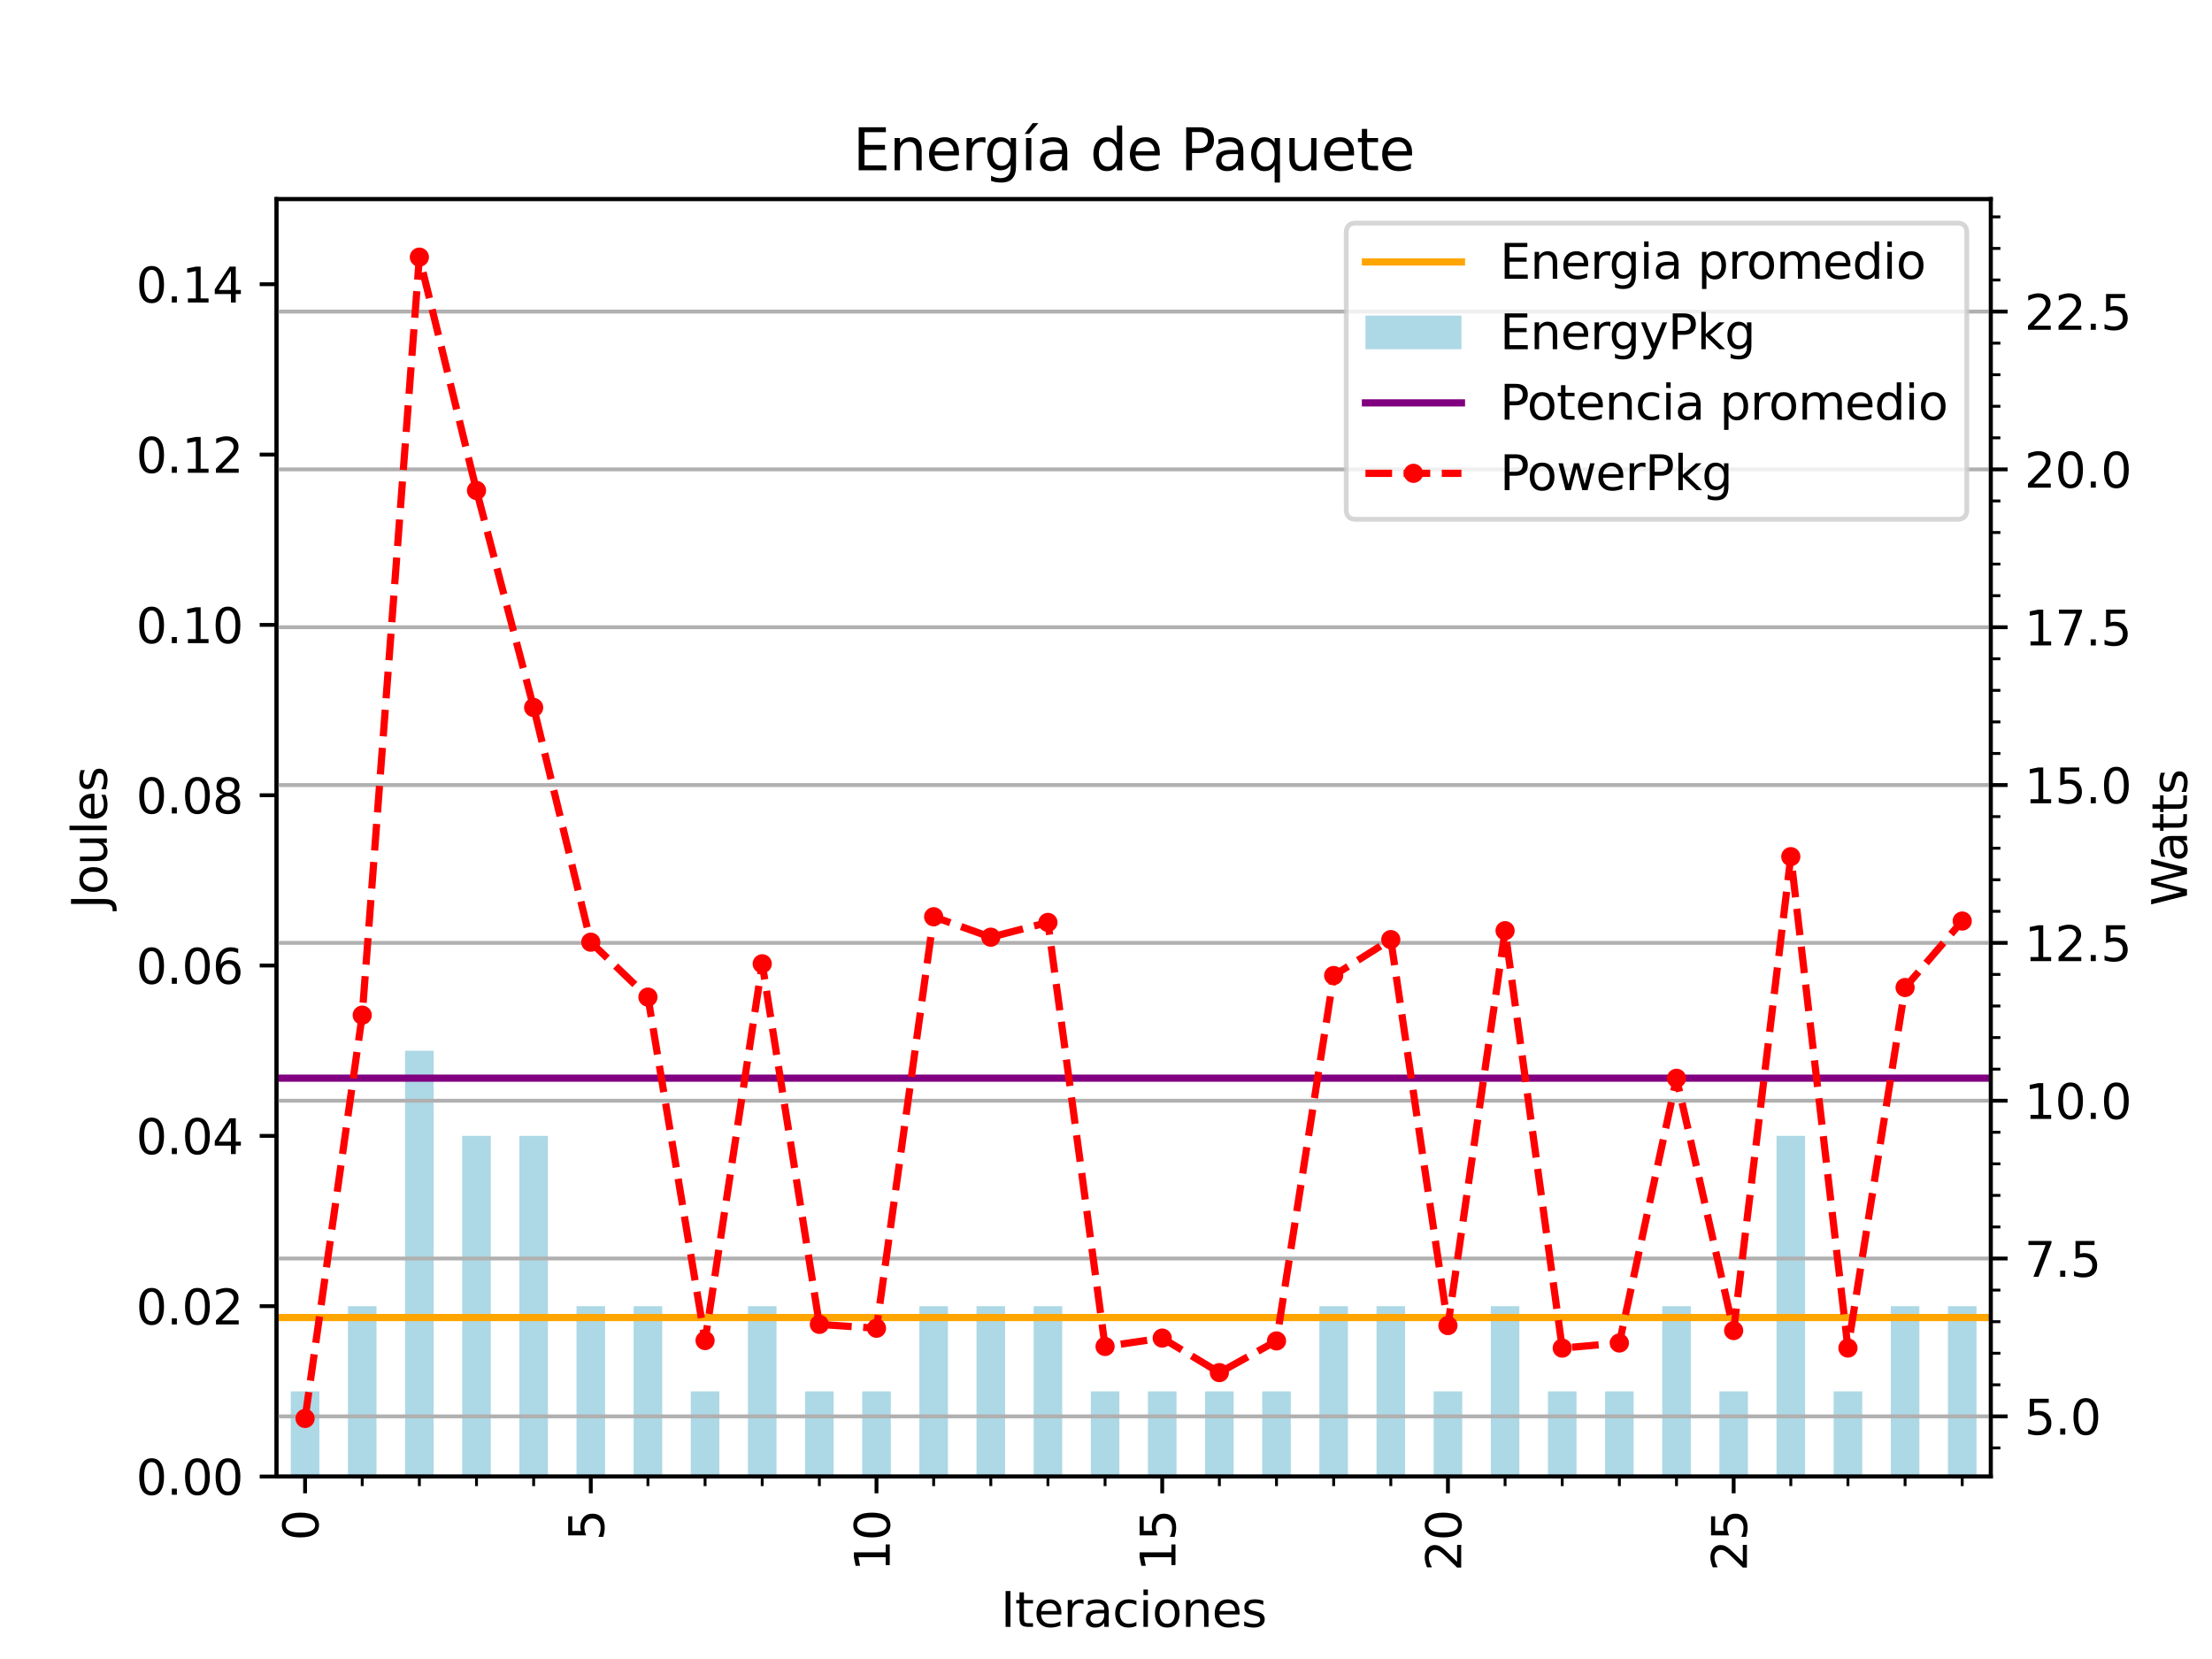 <?xml version="1.0" encoding="utf-8" standalone="no"?>
<!DOCTYPE svg PUBLIC "-//W3C//DTD SVG 1.1//EN"
  "http://www.w3.org/Graphics/SVG/1.1/DTD/svg11.dtd">
<svg xmlns:xlink="http://www.w3.org/1999/xlink" width="460.8pt" height="345.6pt" viewBox="0 0 460.8 345.6" xmlns="http://www.w3.org/2000/svg" version="1.1">
 <defs>
  <style type="text/css">*{stroke-linejoin: round; stroke-linecap: butt}</style>
 </defs>
 <g id="figure_1">
  <g id="patch_1">
   <path d="M 0 345.6 
L 460.8 345.6 
L 460.8 0 
L 0 0 
z
" style="fill: #ffffff"/>
  </g>
  <g id="axes_1">
   <g id="patch_2">
    <path d="M 57.6 307.584 
L 414.72 307.584 
L 414.72 41.472 
L 57.6 41.472 
z
" style="fill: #ffffff"/>
   </g>
   <g id="patch_3">
    <path d="M 60.576 307.584 
L 66.528 307.584 
L 66.528 289.843 
L 60.576 289.843 
z
" clip-path="url(#pef5c5217ff)" style="fill: #add8e6"/>
   </g>
   <g id="patch_4">
    <path d="M 72.48 307.584 
L 78.432 307.584 
L 78.432 272.102 
L 72.48 272.102 
z
" clip-path="url(#pef5c5217ff)" style="fill: #add8e6"/>
   </g>
   <g id="patch_5">
    <path d="M 84.384 307.584 
L 90.336 307.584 
L 90.336 218.88 
L 84.384 218.88 
z
" clip-path="url(#pef5c5217ff)" style="fill: #add8e6"/>
   </g>
   <g id="patch_6">
    <path d="M 96.288 307.584 
L 102.24 307.584 
L 102.24 236.621 
L 96.288 236.621 
z
" clip-path="url(#pef5c5217ff)" style="fill: #add8e6"/>
   </g>
   <g id="patch_7">
    <path d="M 108.192 307.584 
L 114.144 307.584 
L 114.144 236.621 
L 108.192 236.621 
z
" clip-path="url(#pef5c5217ff)" style="fill: #add8e6"/>
   </g>
   <g id="patch_8">
    <path d="M 120.096 307.584 
L 126.048 307.584 
L 126.048 272.102 
L 120.096 272.102 
z
" clip-path="url(#pef5c5217ff)" style="fill: #add8e6"/>
   </g>
   <g id="patch_9">
    <path d="M 132 307.584 
L 137.952 307.584 
L 137.952 272.102 
L 132 272.102 
z
" clip-path="url(#pef5c5217ff)" style="fill: #add8e6"/>
   </g>
   <g id="patch_10">
    <path d="M 143.904 307.584 
L 149.856 307.584 
L 149.856 289.843 
L 143.904 289.843 
z
" clip-path="url(#pef5c5217ff)" style="fill: #add8e6"/>
   </g>
   <g id="patch_11">
    <path d="M 155.808 307.584 
L 161.76 307.584 
L 161.76 272.102 
L 155.808 272.102 
z
" clip-path="url(#pef5c5217ff)" style="fill: #add8e6"/>
   </g>
   <g id="patch_12">
    <path d="M 167.712 307.584 
L 173.664 307.584 
L 173.664 289.843 
L 167.712 289.843 
z
" clip-path="url(#pef5c5217ff)" style="fill: #add8e6"/>
   </g>
   <g id="patch_13">
    <path d="M 179.616 307.584 
L 185.568 307.584 
L 185.568 289.843 
L 179.616 289.843 
z
" clip-path="url(#pef5c5217ff)" style="fill: #add8e6"/>
   </g>
   <g id="patch_14">
    <path d="M 191.52 307.584 
L 197.472 307.584 
L 197.472 272.102 
L 191.52 272.102 
z
" clip-path="url(#pef5c5217ff)" style="fill: #add8e6"/>
   </g>
   <g id="patch_15">
    <path d="M 203.424 307.584 
L 209.376 307.584 
L 209.376 272.102 
L 203.424 272.102 
z
" clip-path="url(#pef5c5217ff)" style="fill: #add8e6"/>
   </g>
   <g id="patch_16">
    <path d="M 215.328 307.584 
L 221.28 307.584 
L 221.28 272.102 
L 215.328 272.102 
z
" clip-path="url(#pef5c5217ff)" style="fill: #add8e6"/>
   </g>
   <g id="patch_17">
    <path d="M 227.232 307.584 
L 233.184 307.584 
L 233.184 289.843 
L 227.232 289.843 
z
" clip-path="url(#pef5c5217ff)" style="fill: #add8e6"/>
   </g>
   <g id="patch_18">
    <path d="M 239.136 307.584 
L 245.088 307.584 
L 245.088 289.843 
L 239.136 289.843 
z
" clip-path="url(#pef5c5217ff)" style="fill: #add8e6"/>
   </g>
   <g id="patch_19">
    <path d="M 251.04 307.584 
L 256.992 307.584 
L 256.992 289.843 
L 251.04 289.843 
z
" clip-path="url(#pef5c5217ff)" style="fill: #add8e6"/>
   </g>
   <g id="patch_20">
    <path d="M 262.944 307.584 
L 268.896 307.584 
L 268.896 289.843 
L 262.944 289.843 
z
" clip-path="url(#pef5c5217ff)" style="fill: #add8e6"/>
   </g>
   <g id="patch_21">
    <path d="M 274.848 307.584 
L 280.8 307.584 
L 280.8 272.102 
L 274.848 272.102 
z
" clip-path="url(#pef5c5217ff)" style="fill: #add8e6"/>
   </g>
   <g id="patch_22">
    <path d="M 286.752 307.584 
L 292.704 307.584 
L 292.704 272.102 
L 286.752 272.102 
z
" clip-path="url(#pef5c5217ff)" style="fill: #add8e6"/>
   </g>
   <g id="patch_23">
    <path d="M 298.656 307.584 
L 304.608 307.584 
L 304.608 289.843 
L 298.656 289.843 
z
" clip-path="url(#pef5c5217ff)" style="fill: #add8e6"/>
   </g>
   <g id="patch_24">
    <path d="M 310.56 307.584 
L 316.512 307.584 
L 316.512 272.102 
L 310.56 272.102 
z
" clip-path="url(#pef5c5217ff)" style="fill: #add8e6"/>
   </g>
   <g id="patch_25">
    <path d="M 322.464 307.584 
L 328.416 307.584 
L 328.416 289.843 
L 322.464 289.843 
z
" clip-path="url(#pef5c5217ff)" style="fill: #add8e6"/>
   </g>
   <g id="patch_26">
    <path d="M 334.368 307.584 
L 340.32 307.584 
L 340.32 289.843 
L 334.368 289.843 
z
" clip-path="url(#pef5c5217ff)" style="fill: #add8e6"/>
   </g>
   <g id="patch_27">
    <path d="M 346.272 307.584 
L 352.224 307.584 
L 352.224 272.102 
L 346.272 272.102 
z
" clip-path="url(#pef5c5217ff)" style="fill: #add8e6"/>
   </g>
   <g id="patch_28">
    <path d="M 358.176 307.584 
L 364.128 307.584 
L 364.128 289.843 
L 358.176 289.843 
z
" clip-path="url(#pef5c5217ff)" style="fill: #add8e6"/>
   </g>
   <g id="patch_29">
    <path d="M 370.08 307.584 
L 376.032 307.584 
L 376.032 236.621 
L 370.08 236.621 
z
" clip-path="url(#pef5c5217ff)" style="fill: #add8e6"/>
   </g>
   <g id="patch_30">
    <path d="M 381.984 307.584 
L 387.936 307.584 
L 387.936 289.843 
L 381.984 289.843 
z
" clip-path="url(#pef5c5217ff)" style="fill: #add8e6"/>
   </g>
   <g id="patch_31">
    <path d="M 393.888 307.584 
L 399.84 307.584 
L 399.84 272.102 
L 393.888 272.102 
z
" clip-path="url(#pef5c5217ff)" style="fill: #add8e6"/>
   </g>
   <g id="patch_32">
    <path d="M 405.792 307.584 
L 411.744 307.584 
L 411.744 272.102 
L 405.792 272.102 
z
" clip-path="url(#pef5c5217ff)" style="fill: #add8e6"/>
   </g>
   <g id="matplotlib.axis_1">
    <g id="xtick_1">
     <g id="line2d_1">
      <defs>
       <path id="m670eac0604" d="M 0 0 
L 0 3.5 
" style="stroke: #000000; stroke-width: 0.8"/>
      </defs>
      <g>
       <use xlink:href="#m670eac0604" x="63.552" y="307.584" style="stroke: #000000; stroke-width: 0.8"/>
      </g>
     </g>
     <g id="text_1">
      <!-- 0 -->
      <g transform="translate(66.311 320.947)rotate(-90)scale(0.1 -0.1)">
       <defs>
        <path id="DejaVuSans-30" d="M 2034 4250 
Q 1547 4250 1301 3770 
Q 1056 3291 1056 2328 
Q 1056 1369 1301 889 
Q 1547 409 2034 409 
Q 2525 409 2770 889 
Q 3016 1369 3016 2328 
Q 3016 3291 2770 3770 
Q 2525 4250 2034 4250 
z
M 2034 4750 
Q 2819 4750 3233 4129 
Q 3647 3509 3647 2328 
Q 3647 1150 3233 529 
Q 2819 -91 2034 -91 
Q 1250 -91 836 529 
Q 422 1150 422 2328 
Q 422 3509 836 4129 
Q 1250 4750 2034 4750 
z
" transform="scale(0.016)"/>
       </defs>
       <use xlink:href="#DejaVuSans-30"/>
      </g>
     </g>
    </g>
    <g id="xtick_2">
     <g id="line2d_2">
      <g>
       <use xlink:href="#m670eac0604" x="123.072" y="307.584" style="stroke: #000000; stroke-width: 0.8"/>
      </g>
     </g>
     <g id="text_2">
      <!-- 5 -->
      <g transform="translate(125.831 320.947)rotate(-90)scale(0.1 -0.1)">
       <defs>
        <path id="DejaVuSans-35" d="M 691 4666 
L 3169 4666 
L 3169 4134 
L 1269 4134 
L 1269 2991 
Q 1406 3038 1543 3061 
Q 1681 3084 1819 3084 
Q 2600 3084 3056 2656 
Q 3513 2228 3513 1497 
Q 3513 744 3044 326 
Q 2575 -91 1722 -91 
Q 1428 -91 1123 -41 
Q 819 9 494 109 
L 494 744 
Q 775 591 1075 516 
Q 1375 441 1709 441 
Q 2250 441 2565 725 
Q 2881 1009 2881 1497 
Q 2881 1984 2565 2268 
Q 2250 2553 1709 2553 
Q 1456 2553 1204 2497 
Q 953 2441 691 2322 
L 691 4666 
z
" transform="scale(0.016)"/>
       </defs>
       <use xlink:href="#DejaVuSans-35"/>
      </g>
     </g>
    </g>
    <g id="xtick_3">
     <g id="line2d_3">
      <g>
       <use xlink:href="#m670eac0604" x="182.592" y="307.584" style="stroke: #000000; stroke-width: 0.8"/>
      </g>
     </g>
     <g id="text_3">
      <!-- 10 -->
      <g transform="translate(185.351 327.309)rotate(-90)scale(0.1 -0.1)">
       <defs>
        <path id="DejaVuSans-31" d="M 794 531 
L 1825 531 
L 1825 4091 
L 703 3866 
L 703 4441 
L 1819 4666 
L 2450 4666 
L 2450 531 
L 3481 531 
L 3481 0 
L 794 0 
L 794 531 
z
" transform="scale(0.016)"/>
       </defs>
       <use xlink:href="#DejaVuSans-31"/>
       <use xlink:href="#DejaVuSans-30" x="63.623"/>
      </g>
     </g>
    </g>
    <g id="xtick_4">
     <g id="line2d_4">
      <g>
       <use xlink:href="#m670eac0604" x="242.112" y="307.584" style="stroke: #000000; stroke-width: 0.8"/>
      </g>
     </g>
     <g id="text_4">
      <!-- 15 -->
      <g transform="translate(244.871 327.309)rotate(-90)scale(0.1 -0.1)">
       <use xlink:href="#DejaVuSans-31"/>
       <use xlink:href="#DejaVuSans-35" x="63.623"/>
      </g>
     </g>
    </g>
    <g id="xtick_5">
     <g id="line2d_5">
      <g>
       <use xlink:href="#m670eac0604" x="301.632" y="307.584" style="stroke: #000000; stroke-width: 0.8"/>
      </g>
     </g>
     <g id="text_5">
      <!-- 20 -->
      <g transform="translate(304.391 327.309)rotate(-90)scale(0.1 -0.1)">
       <defs>
        <path id="DejaVuSans-32" d="M 1228 531 
L 3431 531 
L 3431 0 
L 469 0 
L 469 531 
Q 828 903 1448 1529 
Q 2069 2156 2228 2338 
Q 2531 2678 2651 2914 
Q 2772 3150 2772 3378 
Q 2772 3750 2511 3984 
Q 2250 4219 1831 4219 
Q 1534 4219 1204 4116 
Q 875 4013 500 3803 
L 500 4441 
Q 881 4594 1212 4672 
Q 1544 4750 1819 4750 
Q 2544 4750 2975 4387 
Q 3406 4025 3406 3419 
Q 3406 3131 3298 2873 
Q 3191 2616 2906 2266 
Q 2828 2175 2409 1742 
Q 1991 1309 1228 531 
z
" transform="scale(0.016)"/>
       </defs>
       <use xlink:href="#DejaVuSans-32"/>
       <use xlink:href="#DejaVuSans-30" x="63.623"/>
      </g>
     </g>
    </g>
    <g id="xtick_6">
     <g id="line2d_6">
      <g>
       <use xlink:href="#m670eac0604" x="361.152" y="307.584" style="stroke: #000000; stroke-width: 0.8"/>
      </g>
     </g>
     <g id="text_6">
      <!-- 25 -->
      <g transform="translate(363.911 327.309)rotate(-90)scale(0.1 -0.1)">
       <use xlink:href="#DejaVuSans-32"/>
       <use xlink:href="#DejaVuSans-35" x="63.623"/>
      </g>
     </g>
    </g>
    <g id="xtick_7">
     <g id="line2d_7">
      <defs>
       <path id="mf09494ceb4" d="M 0 0 
L 0 2 
" style="stroke: #000000; stroke-width: 0.6"/>
      </defs>
      <g>
       <use xlink:href="#mf09494ceb4" x="75.456" y="307.584" style="stroke: #000000; stroke-width: 0.6"/>
      </g>
     </g>
    </g>
    <g id="xtick_8">
     <g id="line2d_8">
      <g>
       <use xlink:href="#mf09494ceb4" x="87.36" y="307.584" style="stroke: #000000; stroke-width: 0.6"/>
      </g>
     </g>
    </g>
    <g id="xtick_9">
     <g id="line2d_9">
      <g>
       <use xlink:href="#mf09494ceb4" x="99.264" y="307.584" style="stroke: #000000; stroke-width: 0.6"/>
      </g>
     </g>
    </g>
    <g id="xtick_10">
     <g id="line2d_10">
      <g>
       <use xlink:href="#mf09494ceb4" x="111.168" y="307.584" style="stroke: #000000; stroke-width: 0.6"/>
      </g>
     </g>
    </g>
    <g id="xtick_11">
     <g id="line2d_11">
      <g>
       <use xlink:href="#mf09494ceb4" x="134.976" y="307.584" style="stroke: #000000; stroke-width: 0.6"/>
      </g>
     </g>
    </g>
    <g id="xtick_12">
     <g id="line2d_12">
      <g>
       <use xlink:href="#mf09494ceb4" x="146.88" y="307.584" style="stroke: #000000; stroke-width: 0.6"/>
      </g>
     </g>
    </g>
    <g id="xtick_13">
     <g id="line2d_13">
      <g>
       <use xlink:href="#mf09494ceb4" x="158.784" y="307.584" style="stroke: #000000; stroke-width: 0.6"/>
      </g>
     </g>
    </g>
    <g id="xtick_14">
     <g id="line2d_14">
      <g>
       <use xlink:href="#mf09494ceb4" x="170.688" y="307.584" style="stroke: #000000; stroke-width: 0.6"/>
      </g>
     </g>
    </g>
    <g id="xtick_15">
     <g id="line2d_15">
      <g>
       <use xlink:href="#mf09494ceb4" x="194.496" y="307.584" style="stroke: #000000; stroke-width: 0.6"/>
      </g>
     </g>
    </g>
    <g id="xtick_16">
     <g id="line2d_16">
      <g>
       <use xlink:href="#mf09494ceb4" x="206.4" y="307.584" style="stroke: #000000; stroke-width: 0.6"/>
      </g>
     </g>
    </g>
    <g id="xtick_17">
     <g id="line2d_17">
      <g>
       <use xlink:href="#mf09494ceb4" x="218.304" y="307.584" style="stroke: #000000; stroke-width: 0.6"/>
      </g>
     </g>
    </g>
    <g id="xtick_18">
     <g id="line2d_18">
      <g>
       <use xlink:href="#mf09494ceb4" x="230.208" y="307.584" style="stroke: #000000; stroke-width: 0.6"/>
      </g>
     </g>
    </g>
    <g id="xtick_19">
     <g id="line2d_19">
      <g>
       <use xlink:href="#mf09494ceb4" x="254.016" y="307.584" style="stroke: #000000; stroke-width: 0.6"/>
      </g>
     </g>
    </g>
    <g id="xtick_20">
     <g id="line2d_20">
      <g>
       <use xlink:href="#mf09494ceb4" x="265.92" y="307.584" style="stroke: #000000; stroke-width: 0.6"/>
      </g>
     </g>
    </g>
    <g id="xtick_21">
     <g id="line2d_21">
      <g>
       <use xlink:href="#mf09494ceb4" x="277.824" y="307.584" style="stroke: #000000; stroke-width: 0.6"/>
      </g>
     </g>
    </g>
    <g id="xtick_22">
     <g id="line2d_22">
      <g>
       <use xlink:href="#mf09494ceb4" x="289.728" y="307.584" style="stroke: #000000; stroke-width: 0.6"/>
      </g>
     </g>
    </g>
    <g id="xtick_23">
     <g id="line2d_23">
      <g>
       <use xlink:href="#mf09494ceb4" x="313.536" y="307.584" style="stroke: #000000; stroke-width: 0.6"/>
      </g>
     </g>
    </g>
    <g id="xtick_24">
     <g id="line2d_24">
      <g>
       <use xlink:href="#mf09494ceb4" x="325.44" y="307.584" style="stroke: #000000; stroke-width: 0.6"/>
      </g>
     </g>
    </g>
    <g id="xtick_25">
     <g id="line2d_25">
      <g>
       <use xlink:href="#mf09494ceb4" x="337.344" y="307.584" style="stroke: #000000; stroke-width: 0.6"/>
      </g>
     </g>
    </g>
    <g id="xtick_26">
     <g id="line2d_26">
      <g>
       <use xlink:href="#mf09494ceb4" x="349.248" y="307.584" style="stroke: #000000; stroke-width: 0.6"/>
      </g>
     </g>
    </g>
    <g id="xtick_27">
     <g id="line2d_27">
      <g>
       <use xlink:href="#mf09494ceb4" x="373.056" y="307.584" style="stroke: #000000; stroke-width: 0.6"/>
      </g>
     </g>
    </g>
    <g id="xtick_28">
     <g id="line2d_28">
      <g>
       <use xlink:href="#mf09494ceb4" x="384.96" y="307.584" style="stroke: #000000; stroke-width: 0.6"/>
      </g>
     </g>
    </g>
    <g id="xtick_29">
     <g id="line2d_29">
      <g>
       <use xlink:href="#mf09494ceb4" x="396.864" y="307.584" style="stroke: #000000; stroke-width: 0.6"/>
      </g>
     </g>
    </g>
    <g id="xtick_30">
     <g id="line2d_30">
      <g>
       <use xlink:href="#mf09494ceb4" x="408.768" y="307.584" style="stroke: #000000; stroke-width: 0.6"/>
      </g>
     </g>
    </g>
    <g id="text_7">
     <!-- Iteraciones -->
     <g transform="translate(208.481 338.907)scale(0.1 -0.1)">
      <defs>
       <path id="DejaVuSans-49" d="M 628 4666 
L 1259 4666 
L 1259 0 
L 628 0 
L 628 4666 
z
" transform="scale(0.016)"/>
       <path id="DejaVuSans-74" d="M 1172 4494 
L 1172 3500 
L 2356 3500 
L 2356 3053 
L 1172 3053 
L 1172 1153 
Q 1172 725 1289 603 
Q 1406 481 1766 481 
L 2356 481 
L 2356 0 
L 1766 0 
Q 1100 0 847 248 
Q 594 497 594 1153 
L 594 3053 
L 172 3053 
L 172 3500 
L 594 3500 
L 594 4494 
L 1172 4494 
z
" transform="scale(0.016)"/>
       <path id="DejaVuSans-65" d="M 3597 1894 
L 3597 1613 
L 953 1613 
Q 991 1019 1311 708 
Q 1631 397 2203 397 
Q 2534 397 2845 478 
Q 3156 559 3463 722 
L 3463 178 
Q 3153 47 2828 -22 
Q 2503 -91 2169 -91 
Q 1331 -91 842 396 
Q 353 884 353 1716 
Q 353 2575 817 3079 
Q 1281 3584 2069 3584 
Q 2775 3584 3186 3129 
Q 3597 2675 3597 1894 
z
M 3022 2063 
Q 3016 2534 2758 2815 
Q 2500 3097 2075 3097 
Q 1594 3097 1305 2825 
Q 1016 2553 972 2059 
L 3022 2063 
z
" transform="scale(0.016)"/>
       <path id="DejaVuSans-72" d="M 2631 2963 
Q 2534 3019 2420 3045 
Q 2306 3072 2169 3072 
Q 1681 3072 1420 2755 
Q 1159 2438 1159 1844 
L 1159 0 
L 581 0 
L 581 3500 
L 1159 3500 
L 1159 2956 
Q 1341 3275 1631 3429 
Q 1922 3584 2338 3584 
Q 2397 3584 2469 3576 
Q 2541 3569 2628 3553 
L 2631 2963 
z
" transform="scale(0.016)"/>
       <path id="DejaVuSans-61" d="M 2194 1759 
Q 1497 1759 1228 1600 
Q 959 1441 959 1056 
Q 959 750 1161 570 
Q 1363 391 1709 391 
Q 2188 391 2477 730 
Q 2766 1069 2766 1631 
L 2766 1759 
L 2194 1759 
z
M 3341 1997 
L 3341 0 
L 2766 0 
L 2766 531 
Q 2569 213 2275 61 
Q 1981 -91 1556 -91 
Q 1019 -91 701 211 
Q 384 513 384 1019 
Q 384 1609 779 1909 
Q 1175 2209 1959 2209 
L 2766 2209 
L 2766 2266 
Q 2766 2663 2505 2880 
Q 2244 3097 1772 3097 
Q 1472 3097 1187 3025 
Q 903 2953 641 2809 
L 641 3341 
Q 956 3463 1253 3523 
Q 1550 3584 1831 3584 
Q 2591 3584 2966 3190 
Q 3341 2797 3341 1997 
z
" transform="scale(0.016)"/>
       <path id="DejaVuSans-63" d="M 3122 3366 
L 3122 2828 
Q 2878 2963 2633 3030 
Q 2388 3097 2138 3097 
Q 1578 3097 1268 2742 
Q 959 2388 959 1747 
Q 959 1106 1268 751 
Q 1578 397 2138 397 
Q 2388 397 2633 464 
Q 2878 531 3122 666 
L 3122 134 
Q 2881 22 2623 -34 
Q 2366 -91 2075 -91 
Q 1284 -91 818 406 
Q 353 903 353 1747 
Q 353 2603 823 3093 
Q 1294 3584 2113 3584 
Q 2378 3584 2631 3529 
Q 2884 3475 3122 3366 
z
" transform="scale(0.016)"/>
       <path id="DejaVuSans-69" d="M 603 3500 
L 1178 3500 
L 1178 0 
L 603 0 
L 603 3500 
z
M 603 4863 
L 1178 4863 
L 1178 4134 
L 603 4134 
L 603 4863 
z
" transform="scale(0.016)"/>
       <path id="DejaVuSans-6f" d="M 1959 3097 
Q 1497 3097 1228 2736 
Q 959 2375 959 1747 
Q 959 1119 1226 758 
Q 1494 397 1959 397 
Q 2419 397 2687 759 
Q 2956 1122 2956 1747 
Q 2956 2369 2687 2733 
Q 2419 3097 1959 3097 
z
M 1959 3584 
Q 2709 3584 3137 3096 
Q 3566 2609 3566 1747 
Q 3566 888 3137 398 
Q 2709 -91 1959 -91 
Q 1206 -91 779 398 
Q 353 888 353 1747 
Q 353 2609 779 3096 
Q 1206 3584 1959 3584 
z
" transform="scale(0.016)"/>
       <path id="DejaVuSans-6e" d="M 3513 2113 
L 3513 0 
L 2938 0 
L 2938 2094 
Q 2938 2591 2744 2837 
Q 2550 3084 2163 3084 
Q 1697 3084 1428 2787 
Q 1159 2491 1159 1978 
L 1159 0 
L 581 0 
L 581 3500 
L 1159 3500 
L 1159 2956 
Q 1366 3272 1645 3428 
Q 1925 3584 2291 3584 
Q 2894 3584 3203 3211 
Q 3513 2838 3513 2113 
z
" transform="scale(0.016)"/>
       <path id="DejaVuSans-73" d="M 2834 3397 
L 2834 2853 
Q 2591 2978 2328 3040 
Q 2066 3103 1784 3103 
Q 1356 3103 1142 2972 
Q 928 2841 928 2578 
Q 928 2378 1081 2264 
Q 1234 2150 1697 2047 
L 1894 2003 
Q 2506 1872 2764 1633 
Q 3022 1394 3022 966 
Q 3022 478 2636 193 
Q 2250 -91 1575 -91 
Q 1294 -91 989 -36 
Q 684 19 347 128 
L 347 722 
Q 666 556 975 473 
Q 1284 391 1588 391 
Q 1994 391 2212 530 
Q 2431 669 2431 922 
Q 2431 1156 2273 1281 
Q 2116 1406 1581 1522 
L 1381 1569 
Q 847 1681 609 1914 
Q 372 2147 372 2553 
Q 372 3047 722 3315 
Q 1072 3584 1716 3584 
Q 2034 3584 2315 3537 
Q 2597 3491 2834 3397 
z
" transform="scale(0.016)"/>
      </defs>
      <use xlink:href="#DejaVuSans-49"/>
      <use xlink:href="#DejaVuSans-74" x="29.492"/>
      <use xlink:href="#DejaVuSans-65" x="68.701"/>
      <use xlink:href="#DejaVuSans-72" x="130.225"/>
      <use xlink:href="#DejaVuSans-61" x="171.338"/>
      <use xlink:href="#DejaVuSans-63" x="232.617"/>
      <use xlink:href="#DejaVuSans-69" x="287.598"/>
      <use xlink:href="#DejaVuSans-6f" x="315.381"/>
      <use xlink:href="#DejaVuSans-6e" x="376.562"/>
      <use xlink:href="#DejaVuSans-65" x="439.941"/>
      <use xlink:href="#DejaVuSans-73" x="501.465"/>
     </g>
    </g>
   </g>
   <g id="matplotlib.axis_2">
    <g id="ytick_1">
     <g id="line2d_31">
      <defs>
       <path id="mfe90b269ea" d="M 0 0 
L -3.5 0 
" style="stroke: #000000; stroke-width: 0.8"/>
      </defs>
      <g>
       <use xlink:href="#mfe90b269ea" x="57.6" y="307.584" style="stroke: #000000; stroke-width: 0.8"/>
      </g>
     </g>
     <g id="text_8">
      <!-- 0.00 -->
      <g transform="translate(28.334 311.383)scale(0.1 -0.1)">
       <defs>
        <path id="DejaVuSans-2e" d="M 684 794 
L 1344 794 
L 1344 0 
L 684 0 
L 684 794 
z
" transform="scale(0.016)"/>
       </defs>
       <use xlink:href="#DejaVuSans-30"/>
       <use xlink:href="#DejaVuSans-2e" x="63.623"/>
       <use xlink:href="#DejaVuSans-30" x="95.41"/>
       <use xlink:href="#DejaVuSans-30" x="159.033"/>
      </g>
     </g>
    </g>
    <g id="ytick_2">
     <g id="line2d_32">
      <g>
       <use xlink:href="#mfe90b269ea" x="57.6" y="272.102" style="stroke: #000000; stroke-width: 0.8"/>
      </g>
     </g>
     <g id="text_9">
      <!-- 0.02 -->
      <g transform="translate(28.334 275.902)scale(0.1 -0.1)">
       <use xlink:href="#DejaVuSans-30"/>
       <use xlink:href="#DejaVuSans-2e" x="63.623"/>
       <use xlink:href="#DejaVuSans-30" x="95.41"/>
       <use xlink:href="#DejaVuSans-32" x="159.033"/>
      </g>
     </g>
    </g>
    <g id="ytick_3">
     <g id="line2d_33">
      <g>
       <use xlink:href="#mfe90b269ea" x="57.6" y="236.621" style="stroke: #000000; stroke-width: 0.8"/>
      </g>
     </g>
     <g id="text_10">
      <!-- 0.04 -->
      <g transform="translate(28.334 240.42)scale(0.1 -0.1)">
       <defs>
        <path id="DejaVuSans-34" d="M 2419 4116 
L 825 1625 
L 2419 1625 
L 2419 4116 
z
M 2253 4666 
L 3047 4666 
L 3047 1625 
L 3713 1625 
L 3713 1100 
L 3047 1100 
L 3047 0 
L 2419 0 
L 2419 1100 
L 313 1100 
L 313 1709 
L 2253 4666 
z
" transform="scale(0.016)"/>
       </defs>
       <use xlink:href="#DejaVuSans-30"/>
       <use xlink:href="#DejaVuSans-2e" x="63.623"/>
       <use xlink:href="#DejaVuSans-30" x="95.41"/>
       <use xlink:href="#DejaVuSans-34" x="159.033"/>
      </g>
     </g>
    </g>
    <g id="ytick_4">
     <g id="line2d_34">
      <g>
       <use xlink:href="#mfe90b269ea" x="57.6" y="201.139" style="stroke: #000000; stroke-width: 0.8"/>
      </g>
     </g>
     <g id="text_11">
      <!-- 0.06 -->
      <g transform="translate(28.334 204.938)scale(0.1 -0.1)">
       <defs>
        <path id="DejaVuSans-36" d="M 2113 2584 
Q 1688 2584 1439 2293 
Q 1191 2003 1191 1497 
Q 1191 994 1439 701 
Q 1688 409 2113 409 
Q 2538 409 2786 701 
Q 3034 994 3034 1497 
Q 3034 2003 2786 2293 
Q 2538 2584 2113 2584 
z
M 3366 4563 
L 3366 3988 
Q 3128 4100 2886 4159 
Q 2644 4219 2406 4219 
Q 1781 4219 1451 3797 
Q 1122 3375 1075 2522 
Q 1259 2794 1537 2939 
Q 1816 3084 2150 3084 
Q 2853 3084 3261 2657 
Q 3669 2231 3669 1497 
Q 3669 778 3244 343 
Q 2819 -91 2113 -91 
Q 1303 -91 875 529 
Q 447 1150 447 2328 
Q 447 3434 972 4092 
Q 1497 4750 2381 4750 
Q 2619 4750 2861 4703 
Q 3103 4656 3366 4563 
z
" transform="scale(0.016)"/>
       </defs>
       <use xlink:href="#DejaVuSans-30"/>
       <use xlink:href="#DejaVuSans-2e" x="63.623"/>
       <use xlink:href="#DejaVuSans-30" x="95.41"/>
       <use xlink:href="#DejaVuSans-36" x="159.033"/>
      </g>
     </g>
    </g>
    <g id="ytick_5">
     <g id="line2d_35">
      <g>
       <use xlink:href="#mfe90b269ea" x="57.6" y="165.658" style="stroke: #000000; stroke-width: 0.8"/>
      </g>
     </g>
     <g id="text_12">
      <!-- 0.08 -->
      <g transform="translate(28.334 169.457)scale(0.1 -0.1)">
       <defs>
        <path id="DejaVuSans-38" d="M 2034 2216 
Q 1584 2216 1326 1975 
Q 1069 1734 1069 1313 
Q 1069 891 1326 650 
Q 1584 409 2034 409 
Q 2484 409 2743 651 
Q 3003 894 3003 1313 
Q 3003 1734 2745 1975 
Q 2488 2216 2034 2216 
z
M 1403 2484 
Q 997 2584 770 2862 
Q 544 3141 544 3541 
Q 544 4100 942 4425 
Q 1341 4750 2034 4750 
Q 2731 4750 3128 4425 
Q 3525 4100 3525 3541 
Q 3525 3141 3298 2862 
Q 3072 2584 2669 2484 
Q 3125 2378 3379 2068 
Q 3634 1759 3634 1313 
Q 3634 634 3220 271 
Q 2806 -91 2034 -91 
Q 1263 -91 848 271 
Q 434 634 434 1313 
Q 434 1759 690 2068 
Q 947 2378 1403 2484 
z
M 1172 3481 
Q 1172 3119 1398 2916 
Q 1625 2713 2034 2713 
Q 2441 2713 2670 2916 
Q 2900 3119 2900 3481 
Q 2900 3844 2670 4047 
Q 2441 4250 2034 4250 
Q 1625 4250 1398 4047 
Q 1172 3844 1172 3481 
z
" transform="scale(0.016)"/>
       </defs>
       <use xlink:href="#DejaVuSans-30"/>
       <use xlink:href="#DejaVuSans-2e" x="63.623"/>
       <use xlink:href="#DejaVuSans-30" x="95.41"/>
       <use xlink:href="#DejaVuSans-38" x="159.033"/>
      </g>
     </g>
    </g>
    <g id="ytick_6">
     <g id="line2d_36">
      <g>
       <use xlink:href="#mfe90b269ea" x="57.6" y="130.176" style="stroke: #000000; stroke-width: 0.8"/>
      </g>
     </g>
     <g id="text_13">
      <!-- 0.10 -->
      <g transform="translate(28.334 133.975)scale(0.1 -0.1)">
       <use xlink:href="#DejaVuSans-30"/>
       <use xlink:href="#DejaVuSans-2e" x="63.623"/>
       <use xlink:href="#DejaVuSans-31" x="95.41"/>
       <use xlink:href="#DejaVuSans-30" x="159.033"/>
      </g>
     </g>
    </g>
    <g id="ytick_7">
     <g id="line2d_37">
      <g>
       <use xlink:href="#mfe90b269ea" x="57.6" y="94.694" style="stroke: #000000; stroke-width: 0.8"/>
      </g>
     </g>
     <g id="text_14">
      <!-- 0.12 -->
      <g transform="translate(28.334 98.494)scale(0.1 -0.1)">
       <use xlink:href="#DejaVuSans-30"/>
       <use xlink:href="#DejaVuSans-2e" x="63.623"/>
       <use xlink:href="#DejaVuSans-31" x="95.41"/>
       <use xlink:href="#DejaVuSans-32" x="159.033"/>
      </g>
     </g>
    </g>
    <g id="ytick_8">
     <g id="line2d_38">
      <g>
       <use xlink:href="#mfe90b269ea" x="57.6" y="59.213" style="stroke: #000000; stroke-width: 0.8"/>
      </g>
     </g>
     <g id="text_15">
      <!-- 0.14 -->
      <g transform="translate(28.334 63.012)scale(0.1 -0.1)">
       <use xlink:href="#DejaVuSans-30"/>
       <use xlink:href="#DejaVuSans-2e" x="63.623"/>
       <use xlink:href="#DejaVuSans-31" x="95.41"/>
       <use xlink:href="#DejaVuSans-34" x="159.033"/>
      </g>
     </g>
    </g>
    <g id="text_16">
     <!-- Joules -->
     <g transform="translate(22.255 189.301)rotate(-90)scale(0.1 -0.1)">
      <defs>
       <path id="DejaVuSans-4a" d="M 628 4666 
L 1259 4666 
L 1259 325 
Q 1259 -519 939 -900 
Q 619 -1281 -91 -1281 
L -331 -1281 
L -331 -750 
L -134 -750 
Q 284 -750 456 -515 
Q 628 -281 628 325 
L 628 4666 
z
" transform="scale(0.016)"/>
       <path id="DejaVuSans-75" d="M 544 1381 
L 544 3500 
L 1119 3500 
L 1119 1403 
Q 1119 906 1312 657 
Q 1506 409 1894 409 
Q 2359 409 2629 706 
Q 2900 1003 2900 1516 
L 2900 3500 
L 3475 3500 
L 3475 0 
L 2900 0 
L 2900 538 
Q 2691 219 2414 64 
Q 2138 -91 1772 -91 
Q 1169 -91 856 284 
Q 544 659 544 1381 
z
M 1991 3584 
L 1991 3584 
z
" transform="scale(0.016)"/>
       <path id="DejaVuSans-6c" d="M 603 4863 
L 1178 4863 
L 1178 0 
L 603 0 
L 603 4863 
z
" transform="scale(0.016)"/>
      </defs>
      <use xlink:href="#DejaVuSans-4a"/>
      <use xlink:href="#DejaVuSans-6f" x="29.492"/>
      <use xlink:href="#DejaVuSans-75" x="90.674"/>
      <use xlink:href="#DejaVuSans-6c" x="154.053"/>
      <use xlink:href="#DejaVuSans-65" x="181.836"/>
      <use xlink:href="#DejaVuSans-73" x="243.359"/>
     </g>
    </g>
   </g>
   <g id="line2d_39">
    <path d="M 57.6 274.468 
L 414.72 274.468 
" clip-path="url(#pef5c5217ff)" style="fill: none; stroke: #ffa500; stroke-width: 1.5; stroke-linecap: square"/>
   </g>
   <g id="patch_33">
    <path d="M 57.6 307.584 
L 57.6 41.472 
" style="fill: none; stroke: #000000; stroke-width: 0.8; stroke-linejoin: miter; stroke-linecap: square"/>
   </g>
   <g id="patch_34">
    <path d="M 414.72 307.584 
L 414.72 41.472 
" style="fill: none; stroke: #000000; stroke-width: 0.8; stroke-linejoin: miter; stroke-linecap: square"/>
   </g>
   <g id="patch_35">
    <path d="M 57.6 307.584 
L 414.72 307.584 
" style="fill: none; stroke: #000000; stroke-width: 0.8; stroke-linejoin: miter; stroke-linecap: square"/>
   </g>
   <g id="patch_36">
    <path d="M 57.6 41.472 
L 414.72 41.472 
" style="fill: none; stroke: #000000; stroke-width: 0.8; stroke-linejoin: miter; stroke-linecap: square"/>
   </g>
   <g id="text_17">
    <!-- Energía de Paquete -->
    <g transform="translate(177.673 35.472)scale(0.12 -0.12)">
     <defs>
      <path id="DejaVuSans-45" d="M 628 4666 
L 3578 4666 
L 3578 4134 
L 1259 4134 
L 1259 2753 
L 3481 2753 
L 3481 2222 
L 1259 2222 
L 1259 531 
L 3634 531 
L 3634 0 
L 628 0 
L 628 4666 
z
" transform="scale(0.016)"/>
      <path id="DejaVuSans-67" d="M 2906 1791 
Q 2906 2416 2648 2759 
Q 2391 3103 1925 3103 
Q 1463 3103 1205 2759 
Q 947 2416 947 1791 
Q 947 1169 1205 825 
Q 1463 481 1925 481 
Q 2391 481 2648 825 
Q 2906 1169 2906 1791 
z
M 3481 434 
Q 3481 -459 3084 -895 
Q 2688 -1331 1869 -1331 
Q 1566 -1331 1297 -1286 
Q 1028 -1241 775 -1147 
L 775 -588 
Q 1028 -725 1275 -790 
Q 1522 -856 1778 -856 
Q 2344 -856 2625 -561 
Q 2906 -266 2906 331 
L 2906 616 
Q 2728 306 2450 153 
Q 2172 0 1784 0 
Q 1141 0 747 490 
Q 353 981 353 1791 
Q 353 2603 747 3093 
Q 1141 3584 1784 3584 
Q 2172 3584 2450 3431 
Q 2728 3278 2906 2969 
L 2906 3500 
L 3481 3500 
L 3481 434 
z
" transform="scale(0.016)"/>
      <path id="DejaVuSans-ed" d="M 1325 5119 
L 1947 5119 
L 928 3944 
L 450 3944 
L 1325 5119 
z
M 603 3500 
L 1178 3500 
L 1178 0 
L 603 0 
L 603 3500 
z
M 891 3584 
L 891 3584 
z
" transform="scale(0.016)"/>
      <path id="DejaVuSans-20" transform="scale(0.016)"/>
      <path id="DejaVuSans-64" d="M 2906 2969 
L 2906 4863 
L 3481 4863 
L 3481 0 
L 2906 0 
L 2906 525 
Q 2725 213 2448 61 
Q 2172 -91 1784 -91 
Q 1150 -91 751 415 
Q 353 922 353 1747 
Q 353 2572 751 3078 
Q 1150 3584 1784 3584 
Q 2172 3584 2448 3432 
Q 2725 3281 2906 2969 
z
M 947 1747 
Q 947 1113 1208 752 
Q 1469 391 1925 391 
Q 2381 391 2643 752 
Q 2906 1113 2906 1747 
Q 2906 2381 2643 2742 
Q 2381 3103 1925 3103 
Q 1469 3103 1208 2742 
Q 947 2381 947 1747 
z
" transform="scale(0.016)"/>
      <path id="DejaVuSans-50" d="M 1259 4147 
L 1259 2394 
L 2053 2394 
Q 2494 2394 2734 2622 
Q 2975 2850 2975 3272 
Q 2975 3691 2734 3919 
Q 2494 4147 2053 4147 
L 1259 4147 
z
M 628 4666 
L 2053 4666 
Q 2838 4666 3239 4311 
Q 3641 3956 3641 3272 
Q 3641 2581 3239 2228 
Q 2838 1875 2053 1875 
L 1259 1875 
L 1259 0 
L 628 0 
L 628 4666 
z
" transform="scale(0.016)"/>
      <path id="DejaVuSans-71" d="M 947 1747 
Q 947 1113 1208 752 
Q 1469 391 1925 391 
Q 2381 391 2643 752 
Q 2906 1113 2906 1747 
Q 2906 2381 2643 2742 
Q 2381 3103 1925 3103 
Q 1469 3103 1208 2742 
Q 947 2381 947 1747 
z
M 2906 525 
Q 2725 213 2448 61 
Q 2172 -91 1784 -91 
Q 1150 -91 751 415 
Q 353 922 353 1747 
Q 353 2572 751 3078 
Q 1150 3584 1784 3584 
Q 2172 3584 2448 3432 
Q 2725 3281 2906 2969 
L 2906 3500 
L 3481 3500 
L 3481 -1331 
L 2906 -1331 
L 2906 525 
z
" transform="scale(0.016)"/>
     </defs>
     <use xlink:href="#DejaVuSans-45"/>
     <use xlink:href="#DejaVuSans-6e" x="63.184"/>
     <use xlink:href="#DejaVuSans-65" x="126.562"/>
     <use xlink:href="#DejaVuSans-72" x="188.086"/>
     <use xlink:href="#DejaVuSans-67" x="227.449"/>
     <use xlink:href="#DejaVuSans-ed" x="290.926"/>
     <use xlink:href="#DejaVuSans-61" x="318.709"/>
     <use xlink:href="#DejaVuSans-20" x="379.988"/>
     <use xlink:href="#DejaVuSans-64" x="411.775"/>
     <use xlink:href="#DejaVuSans-65" x="475.252"/>
     <use xlink:href="#DejaVuSans-20" x="536.775"/>
     <use xlink:href="#DejaVuSans-50" x="568.562"/>
     <use xlink:href="#DejaVuSans-61" x="624.365"/>
     <use xlink:href="#DejaVuSans-71" x="685.645"/>
     <use xlink:href="#DejaVuSans-75" x="749.121"/>
     <use xlink:href="#DejaVuSans-65" x="812.5"/>
     <use xlink:href="#DejaVuSans-74" x="874.023"/>
     <use xlink:href="#DejaVuSans-65" x="913.232"/>
    </g>
   </g>
  </g>
  <g id="axes_2">
   <g id="matplotlib.axis_3">
    <g id="ytick_9">
     <g id="line2d_40">
      <path d="M 57.6 295.054 
L 414.72 295.054 
" clip-path="url(#pef5c5217ff)" style="fill: none; stroke: #b0b0b0; stroke-width: 0.8; stroke-linecap: square"/>
     </g>
     <g id="line2d_41">
      <defs>
       <path id="mb78848e243" d="M 0 0 
L 3.5 0 
" style="stroke: #000000; stroke-width: 0.8"/>
      </defs>
      <g>
       <use xlink:href="#mb78848e243" x="414.72" y="295.054" style="stroke: #000000; stroke-width: 0.8"/>
      </g>
     </g>
     <g id="text_18">
      <!-- 5.0 -->
      <g transform="translate(421.72 298.853)scale(0.1 -0.1)">
       <use xlink:href="#DejaVuSans-35"/>
       <use xlink:href="#DejaVuSans-2e" x="63.623"/>
       <use xlink:href="#DejaVuSans-30" x="95.41"/>
      </g>
     </g>
    </g>
    <g id="ytick_10">
     <g id="line2d_42">
      <path d="M 57.6 262.176 
L 414.72 262.176 
" clip-path="url(#pef5c5217ff)" style="fill: none; stroke: #b0b0b0; stroke-width: 0.8; stroke-linecap: square"/>
     </g>
     <g id="line2d_43">
      <g>
       <use xlink:href="#mb78848e243" x="414.72" y="262.176" style="stroke: #000000; stroke-width: 0.8"/>
      </g>
     </g>
     <g id="text_19">
      <!-- 7.5 -->
      <g transform="translate(421.72 265.975)scale(0.1 -0.1)">
       <defs>
        <path id="DejaVuSans-37" d="M 525 4666 
L 3525 4666 
L 3525 4397 
L 1831 0 
L 1172 0 
L 2766 4134 
L 525 4134 
L 525 4666 
z
" transform="scale(0.016)"/>
       </defs>
       <use xlink:href="#DejaVuSans-37"/>
       <use xlink:href="#DejaVuSans-2e" x="63.623"/>
       <use xlink:href="#DejaVuSans-35" x="95.41"/>
      </g>
     </g>
    </g>
    <g id="ytick_11">
     <g id="line2d_44">
      <path d="M 57.6 229.297 
L 414.72 229.297 
" clip-path="url(#pef5c5217ff)" style="fill: none; stroke: #b0b0b0; stroke-width: 0.8; stroke-linecap: square"/>
     </g>
     <g id="line2d_45">
      <g>
       <use xlink:href="#mb78848e243" x="414.72" y="229.297" style="stroke: #000000; stroke-width: 0.8"/>
      </g>
     </g>
     <g id="text_20">
      <!-- 10.0 -->
      <g transform="translate(421.72 233.096)scale(0.1 -0.1)">
       <use xlink:href="#DejaVuSans-31"/>
       <use xlink:href="#DejaVuSans-30" x="63.623"/>
       <use xlink:href="#DejaVuSans-2e" x="127.246"/>
       <use xlink:href="#DejaVuSans-30" x="159.033"/>
      </g>
     </g>
    </g>
    <g id="ytick_12">
     <g id="line2d_46">
      <path d="M 57.6 196.419 
L 414.72 196.419 
" clip-path="url(#pef5c5217ff)" style="fill: none; stroke: #b0b0b0; stroke-width: 0.8; stroke-linecap: square"/>
     </g>
     <g id="line2d_47">
      <g>
       <use xlink:href="#mb78848e243" x="414.72" y="196.419" style="stroke: #000000; stroke-width: 0.8"/>
      </g>
     </g>
     <g id="text_21">
      <!-- 12.5 -->
      <g transform="translate(421.72 200.218)scale(0.1 -0.1)">
       <use xlink:href="#DejaVuSans-31"/>
       <use xlink:href="#DejaVuSans-32" x="63.623"/>
       <use xlink:href="#DejaVuSans-2e" x="127.246"/>
       <use xlink:href="#DejaVuSans-35" x="159.033"/>
      </g>
     </g>
    </g>
    <g id="ytick_13">
     <g id="line2d_48">
      <path d="M 57.6 163.54 
L 414.72 163.54 
" clip-path="url(#pef5c5217ff)" style="fill: none; stroke: #b0b0b0; stroke-width: 0.8; stroke-linecap: square"/>
     </g>
     <g id="line2d_49">
      <g>
       <use xlink:href="#mb78848e243" x="414.72" y="163.54" style="stroke: #000000; stroke-width: 0.8"/>
      </g>
     </g>
     <g id="text_22">
      <!-- 15.0 -->
      <g transform="translate(421.72 167.339)scale(0.1 -0.1)">
       <use xlink:href="#DejaVuSans-31"/>
       <use xlink:href="#DejaVuSans-35" x="63.623"/>
       <use xlink:href="#DejaVuSans-2e" x="127.246"/>
       <use xlink:href="#DejaVuSans-30" x="159.033"/>
      </g>
     </g>
    </g>
    <g id="ytick_14">
     <g id="line2d_50">
      <path d="M 57.6 130.662 
L 414.72 130.662 
" clip-path="url(#pef5c5217ff)" style="fill: none; stroke: #b0b0b0; stroke-width: 0.8; stroke-linecap: square"/>
     </g>
     <g id="line2d_51">
      <g>
       <use xlink:href="#mb78848e243" x="414.72" y="130.662" style="stroke: #000000; stroke-width: 0.8"/>
      </g>
     </g>
     <g id="text_23">
      <!-- 17.5 -->
      <g transform="translate(421.72 134.461)scale(0.1 -0.1)">
       <use xlink:href="#DejaVuSans-31"/>
       <use xlink:href="#DejaVuSans-37" x="63.623"/>
       <use xlink:href="#DejaVuSans-2e" x="127.246"/>
       <use xlink:href="#DejaVuSans-35" x="159.033"/>
      </g>
     </g>
    </g>
    <g id="ytick_15">
     <g id="line2d_52">
      <path d="M 57.6 97.783 
L 414.72 97.783 
" clip-path="url(#pef5c5217ff)" style="fill: none; stroke: #b0b0b0; stroke-width: 0.8; stroke-linecap: square"/>
     </g>
     <g id="line2d_53">
      <g>
       <use xlink:href="#mb78848e243" x="414.72" y="97.783" style="stroke: #000000; stroke-width: 0.8"/>
      </g>
     </g>
     <g id="text_24">
      <!-- 20.0 -->
      <g transform="translate(421.72 101.582)scale(0.1 -0.1)">
       <use xlink:href="#DejaVuSans-32"/>
       <use xlink:href="#DejaVuSans-30" x="63.623"/>
       <use xlink:href="#DejaVuSans-2e" x="127.246"/>
       <use xlink:href="#DejaVuSans-30" x="159.033"/>
      </g>
     </g>
    </g>
    <g id="ytick_16">
     <g id="line2d_54">
      <path d="M 57.6 64.905 
L 414.72 64.905 
" clip-path="url(#pef5c5217ff)" style="fill: none; stroke: #b0b0b0; stroke-width: 0.8; stroke-linecap: square"/>
     </g>
     <g id="line2d_55">
      <g>
       <use xlink:href="#mb78848e243" x="414.72" y="64.905" style="stroke: #000000; stroke-width: 0.8"/>
      </g>
     </g>
     <g id="text_25">
      <!-- 22.5 -->
      <g transform="translate(421.72 68.704)scale(0.1 -0.1)">
       <use xlink:href="#DejaVuSans-32"/>
       <use xlink:href="#DejaVuSans-32" x="63.623"/>
       <use xlink:href="#DejaVuSans-2e" x="127.246"/>
       <use xlink:href="#DejaVuSans-35" x="159.033"/>
      </g>
     </g>
    </g>
    <g id="ytick_17">
     <g id="line2d_56">
      <defs>
       <path id="ma4f361c59b" d="M 0 0 
L 2 0 
" style="stroke: #000000; stroke-width: 0.6"/>
      </defs>
      <g>
       <use xlink:href="#ma4f361c59b" x="414.72" y="301.63" style="stroke: #000000; stroke-width: 0.6"/>
      </g>
     </g>
    </g>
    <g id="ytick_18">
     <g id="line2d_57">
      <g>
       <use xlink:href="#ma4f361c59b" x="414.72" y="288.478" style="stroke: #000000; stroke-width: 0.6"/>
      </g>
     </g>
    </g>
    <g id="ytick_19">
     <g id="line2d_58">
      <g>
       <use xlink:href="#ma4f361c59b" x="414.72" y="281.903" style="stroke: #000000; stroke-width: 0.6"/>
      </g>
     </g>
    </g>
    <g id="ytick_20">
     <g id="line2d_59">
      <g>
       <use xlink:href="#ma4f361c59b" x="414.72" y="275.327" style="stroke: #000000; stroke-width: 0.6"/>
      </g>
     </g>
    </g>
    <g id="ytick_21">
     <g id="line2d_60">
      <g>
       <use xlink:href="#ma4f361c59b" x="414.72" y="268.751" style="stroke: #000000; stroke-width: 0.6"/>
      </g>
     </g>
    </g>
    <g id="ytick_22">
     <g id="line2d_61">
      <g>
       <use xlink:href="#ma4f361c59b" x="414.72" y="255.6" style="stroke: #000000; stroke-width: 0.6"/>
      </g>
     </g>
    </g>
    <g id="ytick_23">
     <g id="line2d_62">
      <g>
       <use xlink:href="#ma4f361c59b" x="414.72" y="249.024" style="stroke: #000000; stroke-width: 0.6"/>
      </g>
     </g>
    </g>
    <g id="ytick_24">
     <g id="line2d_63">
      <g>
       <use xlink:href="#ma4f361c59b" x="414.72" y="242.448" style="stroke: #000000; stroke-width: 0.6"/>
      </g>
     </g>
    </g>
    <g id="ytick_25">
     <g id="line2d_64">
      <g>
       <use xlink:href="#ma4f361c59b" x="414.72" y="235.873" style="stroke: #000000; stroke-width: 0.6"/>
      </g>
     </g>
    </g>
    <g id="ytick_26">
     <g id="line2d_65">
      <g>
       <use xlink:href="#ma4f361c59b" x="414.72" y="222.721" style="stroke: #000000; stroke-width: 0.6"/>
      </g>
     </g>
    </g>
    <g id="ytick_27">
     <g id="line2d_66">
      <g>
       <use xlink:href="#ma4f361c59b" x="414.72" y="216.146" style="stroke: #000000; stroke-width: 0.6"/>
      </g>
     </g>
    </g>
    <g id="ytick_28">
     <g id="line2d_67">
      <g>
       <use xlink:href="#ma4f361c59b" x="414.72" y="209.57" style="stroke: #000000; stroke-width: 0.6"/>
      </g>
     </g>
    </g>
    <g id="ytick_29">
     <g id="line2d_68">
      <g>
       <use xlink:href="#ma4f361c59b" x="414.72" y="202.994" style="stroke: #000000; stroke-width: 0.6"/>
      </g>
     </g>
    </g>
    <g id="ytick_30">
     <g id="line2d_69">
      <g>
       <use xlink:href="#ma4f361c59b" x="414.72" y="189.843" style="stroke: #000000; stroke-width: 0.6"/>
      </g>
     </g>
    </g>
    <g id="ytick_31">
     <g id="line2d_70">
      <g>
       <use xlink:href="#ma4f361c59b" x="414.72" y="183.267" style="stroke: #000000; stroke-width: 0.6"/>
      </g>
     </g>
    </g>
    <g id="ytick_32">
     <g id="line2d_71">
      <g>
       <use xlink:href="#ma4f361c59b" x="414.72" y="176.691" style="stroke: #000000; stroke-width: 0.6"/>
      </g>
     </g>
    </g>
    <g id="ytick_33">
     <g id="line2d_72">
      <g>
       <use xlink:href="#ma4f361c59b" x="414.72" y="170.116" style="stroke: #000000; stroke-width: 0.6"/>
      </g>
     </g>
    </g>
    <g id="ytick_34">
     <g id="line2d_73">
      <g>
       <use xlink:href="#ma4f361c59b" x="414.72" y="156.964" style="stroke: #000000; stroke-width: 0.6"/>
      </g>
     </g>
    </g>
    <g id="ytick_35">
     <g id="line2d_74">
      <g>
       <use xlink:href="#ma4f361c59b" x="414.72" y="150.389" style="stroke: #000000; stroke-width: 0.6"/>
      </g>
     </g>
    </g>
    <g id="ytick_36">
     <g id="line2d_75">
      <g>
       <use xlink:href="#ma4f361c59b" x="414.72" y="143.813" style="stroke: #000000; stroke-width: 0.6"/>
      </g>
     </g>
    </g>
    <g id="ytick_37">
     <g id="line2d_76">
      <g>
       <use xlink:href="#ma4f361c59b" x="414.72" y="137.237" style="stroke: #000000; stroke-width: 0.6"/>
      </g>
     </g>
    </g>
    <g id="ytick_38">
     <g id="line2d_77">
      <g>
       <use xlink:href="#ma4f361c59b" x="414.72" y="124.086" style="stroke: #000000; stroke-width: 0.6"/>
      </g>
     </g>
    </g>
    <g id="ytick_39">
     <g id="line2d_78">
      <g>
       <use xlink:href="#ma4f361c59b" x="414.72" y="117.51" style="stroke: #000000; stroke-width: 0.6"/>
      </g>
     </g>
    </g>
    <g id="ytick_40">
     <g id="line2d_79">
      <g>
       <use xlink:href="#ma4f361c59b" x="414.72" y="110.934" style="stroke: #000000; stroke-width: 0.6"/>
      </g>
     </g>
    </g>
    <g id="ytick_41">
     <g id="line2d_80">
      <g>
       <use xlink:href="#ma4f361c59b" x="414.72" y="104.359" style="stroke: #000000; stroke-width: 0.6"/>
      </g>
     </g>
    </g>
    <g id="ytick_42">
     <g id="line2d_81">
      <g>
       <use xlink:href="#ma4f361c59b" x="414.72" y="91.207" style="stroke: #000000; stroke-width: 0.6"/>
      </g>
     </g>
    </g>
    <g id="ytick_43">
     <g id="line2d_82">
      <g>
       <use xlink:href="#ma4f361c59b" x="414.72" y="84.632" style="stroke: #000000; stroke-width: 0.6"/>
      </g>
     </g>
    </g>
    <g id="ytick_44">
     <g id="line2d_83">
      <g>
       <use xlink:href="#ma4f361c59b" x="414.72" y="78.056" style="stroke: #000000; stroke-width: 0.6"/>
      </g>
     </g>
    </g>
    <g id="ytick_45">
     <g id="line2d_84">
      <g>
       <use xlink:href="#ma4f361c59b" x="414.72" y="71.48" style="stroke: #000000; stroke-width: 0.6"/>
      </g>
     </g>
    </g>
    <g id="ytick_46">
     <g id="line2d_85">
      <g>
       <use xlink:href="#ma4f361c59b" x="414.72" y="58.329" style="stroke: #000000; stroke-width: 0.6"/>
      </g>
     </g>
    </g>
    <g id="ytick_47">
     <g id="line2d_86">
      <g>
       <use xlink:href="#ma4f361c59b" x="414.72" y="51.753" style="stroke: #000000; stroke-width: 0.6"/>
      </g>
     </g>
    </g>
    <g id="ytick_48">
     <g id="line2d_87">
      <g>
       <use xlink:href="#ma4f361c59b" x="414.72" y="45.177" style="stroke: #000000; stroke-width: 0.6"/>
      </g>
     </g>
    </g>
    <g id="text_26">
     <!-- Watts -->
     <g transform="translate(455.584 188.742)rotate(-90)scale(0.1 -0.1)">
      <defs>
       <path id="DejaVuSans-57" d="M 213 4666 
L 850 4666 
L 1831 722 
L 2809 4666 
L 3519 4666 
L 4500 722 
L 5478 4666 
L 6119 4666 
L 4947 0 
L 4153 0 
L 3169 4050 
L 2175 0 
L 1381 0 
L 213 4666 
z
" transform="scale(0.016)"/>
      </defs>
      <use xlink:href="#DejaVuSans-57"/>
      <use xlink:href="#DejaVuSans-61" x="92.502"/>
      <use xlink:href="#DejaVuSans-74" x="153.781"/>
      <use xlink:href="#DejaVuSans-74" x="192.99"/>
      <use xlink:href="#DejaVuSans-73" x="232.199"/>
     </g>
    </g>
   </g>
   <g id="line2d_88">
    <path d="M 57.6 224.595 
L 414.72 224.595 
" clip-path="url(#pef5c5217ff)" style="fill: none; stroke: #800080; stroke-width: 1.5; stroke-linecap: square"/>
   </g>
   <g id="line2d_89">
    <path d="M 63.552 295.488 
L 75.456 211.477 
L 87.36 53.568 
L 99.264 102.176 
L 111.168 147.39 
L 123.072 196.274 
L 134.976 207.716 
L 146.88 279.259 
L 158.784 200.772 
L 170.688 275.892 
L 182.592 276.695 
L 194.496 190.974 
L 206.4 195.235 
L 218.304 192.157 
L 230.208 280.495 
L 242.112 278.746 
L 254.016 285.94 
L 265.92 279.338 
L 277.824 203.218 
L 289.728 195.735 
L 301.632 276.142 
L 313.536 193.88 
L 325.44 280.837 
L 337.344 279.772 
L 349.248 224.628 
L 361.152 277.181 
L 373.056 178.454 
L 384.96 280.824 
L 396.864 205.717 
L 408.768 191.868 
" clip-path="url(#pef5c5217ff)" style="fill: none; stroke-dasharray: 5.55,2.4; stroke-dashoffset: 0; stroke: #ff0000; stroke-width: 1.5"/>
    <defs>
     <path id="mc938b4e5b7" d="M 0 1.5 
C 0.398 1.5 0.779 1.342 1.061 1.061 
C 1.342 0.779 1.5 0.398 1.5 0 
C 1.5 -0.398 1.342 -0.779 1.061 -1.061 
C 0.779 -1.342 0.398 -1.5 0 -1.5 
C -0.398 -1.5 -0.779 -1.342 -1.061 -1.061 
C -1.342 -0.779 -1.5 -0.398 -1.5 0 
C -1.5 0.398 -1.342 0.779 -1.061 1.061 
C -0.779 1.342 -0.398 1.5 0 1.5 
z
" style="stroke: #ff0000"/>
    </defs>
    <g clip-path="url(#pef5c5217ff)">
     <use xlink:href="#mc938b4e5b7" x="63.552" y="295.488" style="fill: #ff0000; stroke: #ff0000"/>
     <use xlink:href="#mc938b4e5b7" x="75.456" y="211.477" style="fill: #ff0000; stroke: #ff0000"/>
     <use xlink:href="#mc938b4e5b7" x="87.36" y="53.568" style="fill: #ff0000; stroke: #ff0000"/>
     <use xlink:href="#mc938b4e5b7" x="99.264" y="102.176" style="fill: #ff0000; stroke: #ff0000"/>
     <use xlink:href="#mc938b4e5b7" x="111.168" y="147.39" style="fill: #ff0000; stroke: #ff0000"/>
     <use xlink:href="#mc938b4e5b7" x="123.072" y="196.274" style="fill: #ff0000; stroke: #ff0000"/>
     <use xlink:href="#mc938b4e5b7" x="134.976" y="207.716" style="fill: #ff0000; stroke: #ff0000"/>
     <use xlink:href="#mc938b4e5b7" x="146.88" y="279.259" style="fill: #ff0000; stroke: #ff0000"/>
     <use xlink:href="#mc938b4e5b7" x="158.784" y="200.772" style="fill: #ff0000; stroke: #ff0000"/>
     <use xlink:href="#mc938b4e5b7" x="170.688" y="275.892" style="fill: #ff0000; stroke: #ff0000"/>
     <use xlink:href="#mc938b4e5b7" x="182.592" y="276.695" style="fill: #ff0000; stroke: #ff0000"/>
     <use xlink:href="#mc938b4e5b7" x="194.496" y="190.974" style="fill: #ff0000; stroke: #ff0000"/>
     <use xlink:href="#mc938b4e5b7" x="206.4" y="195.235" style="fill: #ff0000; stroke: #ff0000"/>
     <use xlink:href="#mc938b4e5b7" x="218.304" y="192.157" style="fill: #ff0000; stroke: #ff0000"/>
     <use xlink:href="#mc938b4e5b7" x="230.208" y="280.495" style="fill: #ff0000; stroke: #ff0000"/>
     <use xlink:href="#mc938b4e5b7" x="242.112" y="278.746" style="fill: #ff0000; stroke: #ff0000"/>
     <use xlink:href="#mc938b4e5b7" x="254.016" y="285.94" style="fill: #ff0000; stroke: #ff0000"/>
     <use xlink:href="#mc938b4e5b7" x="265.92" y="279.338" style="fill: #ff0000; stroke: #ff0000"/>
     <use xlink:href="#mc938b4e5b7" x="277.824" y="203.218" style="fill: #ff0000; stroke: #ff0000"/>
     <use xlink:href="#mc938b4e5b7" x="289.728" y="195.735" style="fill: #ff0000; stroke: #ff0000"/>
     <use xlink:href="#mc938b4e5b7" x="301.632" y="276.142" style="fill: #ff0000; stroke: #ff0000"/>
     <use xlink:href="#mc938b4e5b7" x="313.536" y="193.88" style="fill: #ff0000; stroke: #ff0000"/>
     <use xlink:href="#mc938b4e5b7" x="325.44" y="280.837" style="fill: #ff0000; stroke: #ff0000"/>
     <use xlink:href="#mc938b4e5b7" x="337.344" y="279.772" style="fill: #ff0000; stroke: #ff0000"/>
     <use xlink:href="#mc938b4e5b7" x="349.248" y="224.628" style="fill: #ff0000; stroke: #ff0000"/>
     <use xlink:href="#mc938b4e5b7" x="361.152" y="277.181" style="fill: #ff0000; stroke: #ff0000"/>
     <use xlink:href="#mc938b4e5b7" x="373.056" y="178.454" style="fill: #ff0000; stroke: #ff0000"/>
     <use xlink:href="#mc938b4e5b7" x="384.96" y="280.824" style="fill: #ff0000; stroke: #ff0000"/>
     <use xlink:href="#mc938b4e5b7" x="396.864" y="205.717" style="fill: #ff0000; stroke: #ff0000"/>
     <use xlink:href="#mc938b4e5b7" x="408.768" y="191.868" style="fill: #ff0000; stroke: #ff0000"/>
    </g>
   </g>
   <g id="patch_37">
    <path d="M 57.6 307.584 
L 57.6 41.472 
" style="fill: none; stroke: #000000; stroke-width: 0.8; stroke-linejoin: miter; stroke-linecap: square"/>
   </g>
   <g id="patch_38">
    <path d="M 414.72 307.584 
L 414.72 41.472 
" style="fill: none; stroke: #000000; stroke-width: 0.8; stroke-linejoin: miter; stroke-linecap: square"/>
   </g>
   <g id="patch_39">
    <path d="M 57.6 307.584 
L 414.72 307.584 
" style="fill: none; stroke: #000000; stroke-width: 0.8; stroke-linejoin: miter; stroke-linecap: square"/>
   </g>
   <g id="patch_40">
    <path d="M 57.6 41.472 
L 414.72 41.472 
" style="fill: none; stroke: #000000; stroke-width: 0.8; stroke-linejoin: miter; stroke-linecap: square"/>
   </g>
   <g id="legend_1">
    <g id="patch_41">
     <path d="M 282.448 108.184 
L 407.72 108.184 
Q 409.72 108.184 409.72 106.184 
L 409.72 48.472 
Q 409.72 46.472 407.72 46.472 
L 282.448 46.472 
Q 280.448 46.472 280.448 48.472 
L 280.448 106.184 
Q 280.448 108.184 282.448 108.184 
z
" style="fill: #ffffff; opacity: 0.8; stroke: #cccccc; stroke-linejoin: miter"/>
    </g>
    <g id="line2d_90">
     <path d="M 284.448 54.57 
L 294.448 54.57 
L 304.448 54.57 
" style="fill: none; stroke: #ffa500; stroke-width: 1.5; stroke-linecap: square"/>
    </g>
    <g id="text_27">
     <!-- Energia promedio -->
     <g transform="translate(312.448 58.07)scale(0.1 -0.1)">
      <defs>
       <path id="DejaVuSans-70" d="M 1159 525 
L 1159 -1331 
L 581 -1331 
L 581 3500 
L 1159 3500 
L 1159 2969 
Q 1341 3281 1617 3432 
Q 1894 3584 2278 3584 
Q 2916 3584 3314 3078 
Q 3713 2572 3713 1747 
Q 3713 922 3314 415 
Q 2916 -91 2278 -91 
Q 1894 -91 1617 61 
Q 1341 213 1159 525 
z
M 3116 1747 
Q 3116 2381 2855 2742 
Q 2594 3103 2138 3103 
Q 1681 3103 1420 2742 
Q 1159 2381 1159 1747 
Q 1159 1113 1420 752 
Q 1681 391 2138 391 
Q 2594 391 2855 752 
Q 3116 1113 3116 1747 
z
" transform="scale(0.016)"/>
       <path id="DejaVuSans-6d" d="M 3328 2828 
Q 3544 3216 3844 3400 
Q 4144 3584 4550 3584 
Q 5097 3584 5394 3201 
Q 5691 2819 5691 2113 
L 5691 0 
L 5113 0 
L 5113 2094 
Q 5113 2597 4934 2840 
Q 4756 3084 4391 3084 
Q 3944 3084 3684 2787 
Q 3425 2491 3425 1978 
L 3425 0 
L 2847 0 
L 2847 2094 
Q 2847 2600 2669 2842 
Q 2491 3084 2119 3084 
Q 1678 3084 1418 2786 
Q 1159 2488 1159 1978 
L 1159 0 
L 581 0 
L 581 3500 
L 1159 3500 
L 1159 2956 
Q 1356 3278 1631 3431 
Q 1906 3584 2284 3584 
Q 2666 3584 2933 3390 
Q 3200 3197 3328 2828 
z
" transform="scale(0.016)"/>
      </defs>
      <use xlink:href="#DejaVuSans-45"/>
      <use xlink:href="#DejaVuSans-6e" x="63.184"/>
      <use xlink:href="#DejaVuSans-65" x="126.562"/>
      <use xlink:href="#DejaVuSans-72" x="188.086"/>
      <use xlink:href="#DejaVuSans-67" x="227.449"/>
      <use xlink:href="#DejaVuSans-69" x="290.926"/>
      <use xlink:href="#DejaVuSans-61" x="318.709"/>
      <use xlink:href="#DejaVuSans-20" x="379.988"/>
      <use xlink:href="#DejaVuSans-70" x="411.775"/>
      <use xlink:href="#DejaVuSans-72" x="475.252"/>
      <use xlink:href="#DejaVuSans-6f" x="514.115"/>
      <use xlink:href="#DejaVuSans-6d" x="575.297"/>
      <use xlink:href="#DejaVuSans-65" x="672.709"/>
      <use xlink:href="#DejaVuSans-64" x="734.232"/>
      <use xlink:href="#DejaVuSans-69" x="797.709"/>
      <use xlink:href="#DejaVuSans-6f" x="825.492"/>
     </g>
    </g>
    <g id="patch_42">
     <path d="M 284.448 72.749 
L 304.448 72.749 
L 304.448 65.749 
L 284.448 65.749 
z
" style="fill: #add8e6"/>
    </g>
    <g id="text_28">
     <!-- EnergyPkg -->
     <g transform="translate(312.448 72.749)scale(0.1 -0.1)">
      <defs>
       <path id="DejaVuSans-79" d="M 2059 -325 
Q 1816 -950 1584 -1140 
Q 1353 -1331 966 -1331 
L 506 -1331 
L 506 -850 
L 844 -850 
Q 1081 -850 1212 -737 
Q 1344 -625 1503 -206 
L 1606 56 
L 191 3500 
L 800 3500 
L 1894 763 
L 2988 3500 
L 3597 3500 
L 2059 -325 
z
" transform="scale(0.016)"/>
       <path id="DejaVuSans-6b" d="M 581 4863 
L 1159 4863 
L 1159 1991 
L 2875 3500 
L 3609 3500 
L 1753 1863 
L 3688 0 
L 2938 0 
L 1159 1709 
L 1159 0 
L 581 0 
L 581 4863 
z
" transform="scale(0.016)"/>
      </defs>
      <use xlink:href="#DejaVuSans-45"/>
      <use xlink:href="#DejaVuSans-6e" x="63.184"/>
      <use xlink:href="#DejaVuSans-65" x="126.562"/>
      <use xlink:href="#DejaVuSans-72" x="188.086"/>
      <use xlink:href="#DejaVuSans-67" x="227.449"/>
      <use xlink:href="#DejaVuSans-79" x="290.926"/>
      <use xlink:href="#DejaVuSans-50" x="350.105"/>
      <use xlink:href="#DejaVuSans-6b" x="410.408"/>
      <use xlink:href="#DejaVuSans-67" x="468.318"/>
     </g>
    </g>
    <g id="line2d_91">
     <path d="M 284.448 83.927 
L 294.448 83.927 
L 304.448 83.927 
" style="fill: none; stroke: #800080; stroke-width: 1.5; stroke-linecap: square"/>
    </g>
    <g id="text_29">
     <!-- Potencia promedio -->
     <g transform="translate(312.448 87.427)scale(0.1 -0.1)">
      <use xlink:href="#DejaVuSans-50"/>
      <use xlink:href="#DejaVuSans-6f" x="56.678"/>
      <use xlink:href="#DejaVuSans-74" x="117.859"/>
      <use xlink:href="#DejaVuSans-65" x="157.068"/>
      <use xlink:href="#DejaVuSans-6e" x="218.592"/>
      <use xlink:href="#DejaVuSans-63" x="281.971"/>
      <use xlink:href="#DejaVuSans-69" x="336.951"/>
      <use xlink:href="#DejaVuSans-61" x="364.734"/>
      <use xlink:href="#DejaVuSans-20" x="426.014"/>
      <use xlink:href="#DejaVuSans-70" x="457.801"/>
      <use xlink:href="#DejaVuSans-72" x="521.277"/>
      <use xlink:href="#DejaVuSans-6f" x="560.141"/>
      <use xlink:href="#DejaVuSans-6d" x="621.322"/>
      <use xlink:href="#DejaVuSans-65" x="718.734"/>
      <use xlink:href="#DejaVuSans-64" x="780.258"/>
      <use xlink:href="#DejaVuSans-69" x="843.734"/>
      <use xlink:href="#DejaVuSans-6f" x="871.518"/>
     </g>
    </g>
    <g id="line2d_92">
     <path d="M 284.448 98.605 
L 294.448 98.605 
L 304.448 98.605 
" style="fill: none; stroke-dasharray: 5.55,2.4; stroke-dashoffset: 0; stroke: #ff0000; stroke-width: 1.5"/>
     <g>
      <use xlink:href="#mc938b4e5b7" x="294.448" y="98.605" style="fill: #ff0000; stroke: #ff0000"/>
     </g>
    </g>
    <g id="text_30">
     <!-- PowerPkg -->
     <g transform="translate(312.448 102.105)scale(0.1 -0.1)">
      <defs>
       <path id="DejaVuSans-77" d="M 269 3500 
L 844 3500 
L 1563 769 
L 2278 3500 
L 2956 3500 
L 3675 769 
L 4391 3500 
L 4966 3500 
L 4050 0 
L 3372 0 
L 2619 2869 
L 1863 0 
L 1184 0 
L 269 3500 
z
" transform="scale(0.016)"/>
      </defs>
      <use xlink:href="#DejaVuSans-50"/>
      <use xlink:href="#DejaVuSans-6f" x="56.678"/>
      <use xlink:href="#DejaVuSans-77" x="117.859"/>
      <use xlink:href="#DejaVuSans-65" x="199.646"/>
      <use xlink:href="#DejaVuSans-72" x="261.17"/>
      <use xlink:href="#DejaVuSans-50" x="302.283"/>
      <use xlink:href="#DejaVuSans-6b" x="362.586"/>
      <use xlink:href="#DejaVuSans-67" x="420.496"/>
     </g>
    </g>
   </g>
  </g>
 </g>
 <defs>
  <clipPath id="pef5c5217ff">
   <rect x="57.6" y="41.472" width="357.12" height="266.112"/>
  </clipPath>
 </defs>
</svg>
